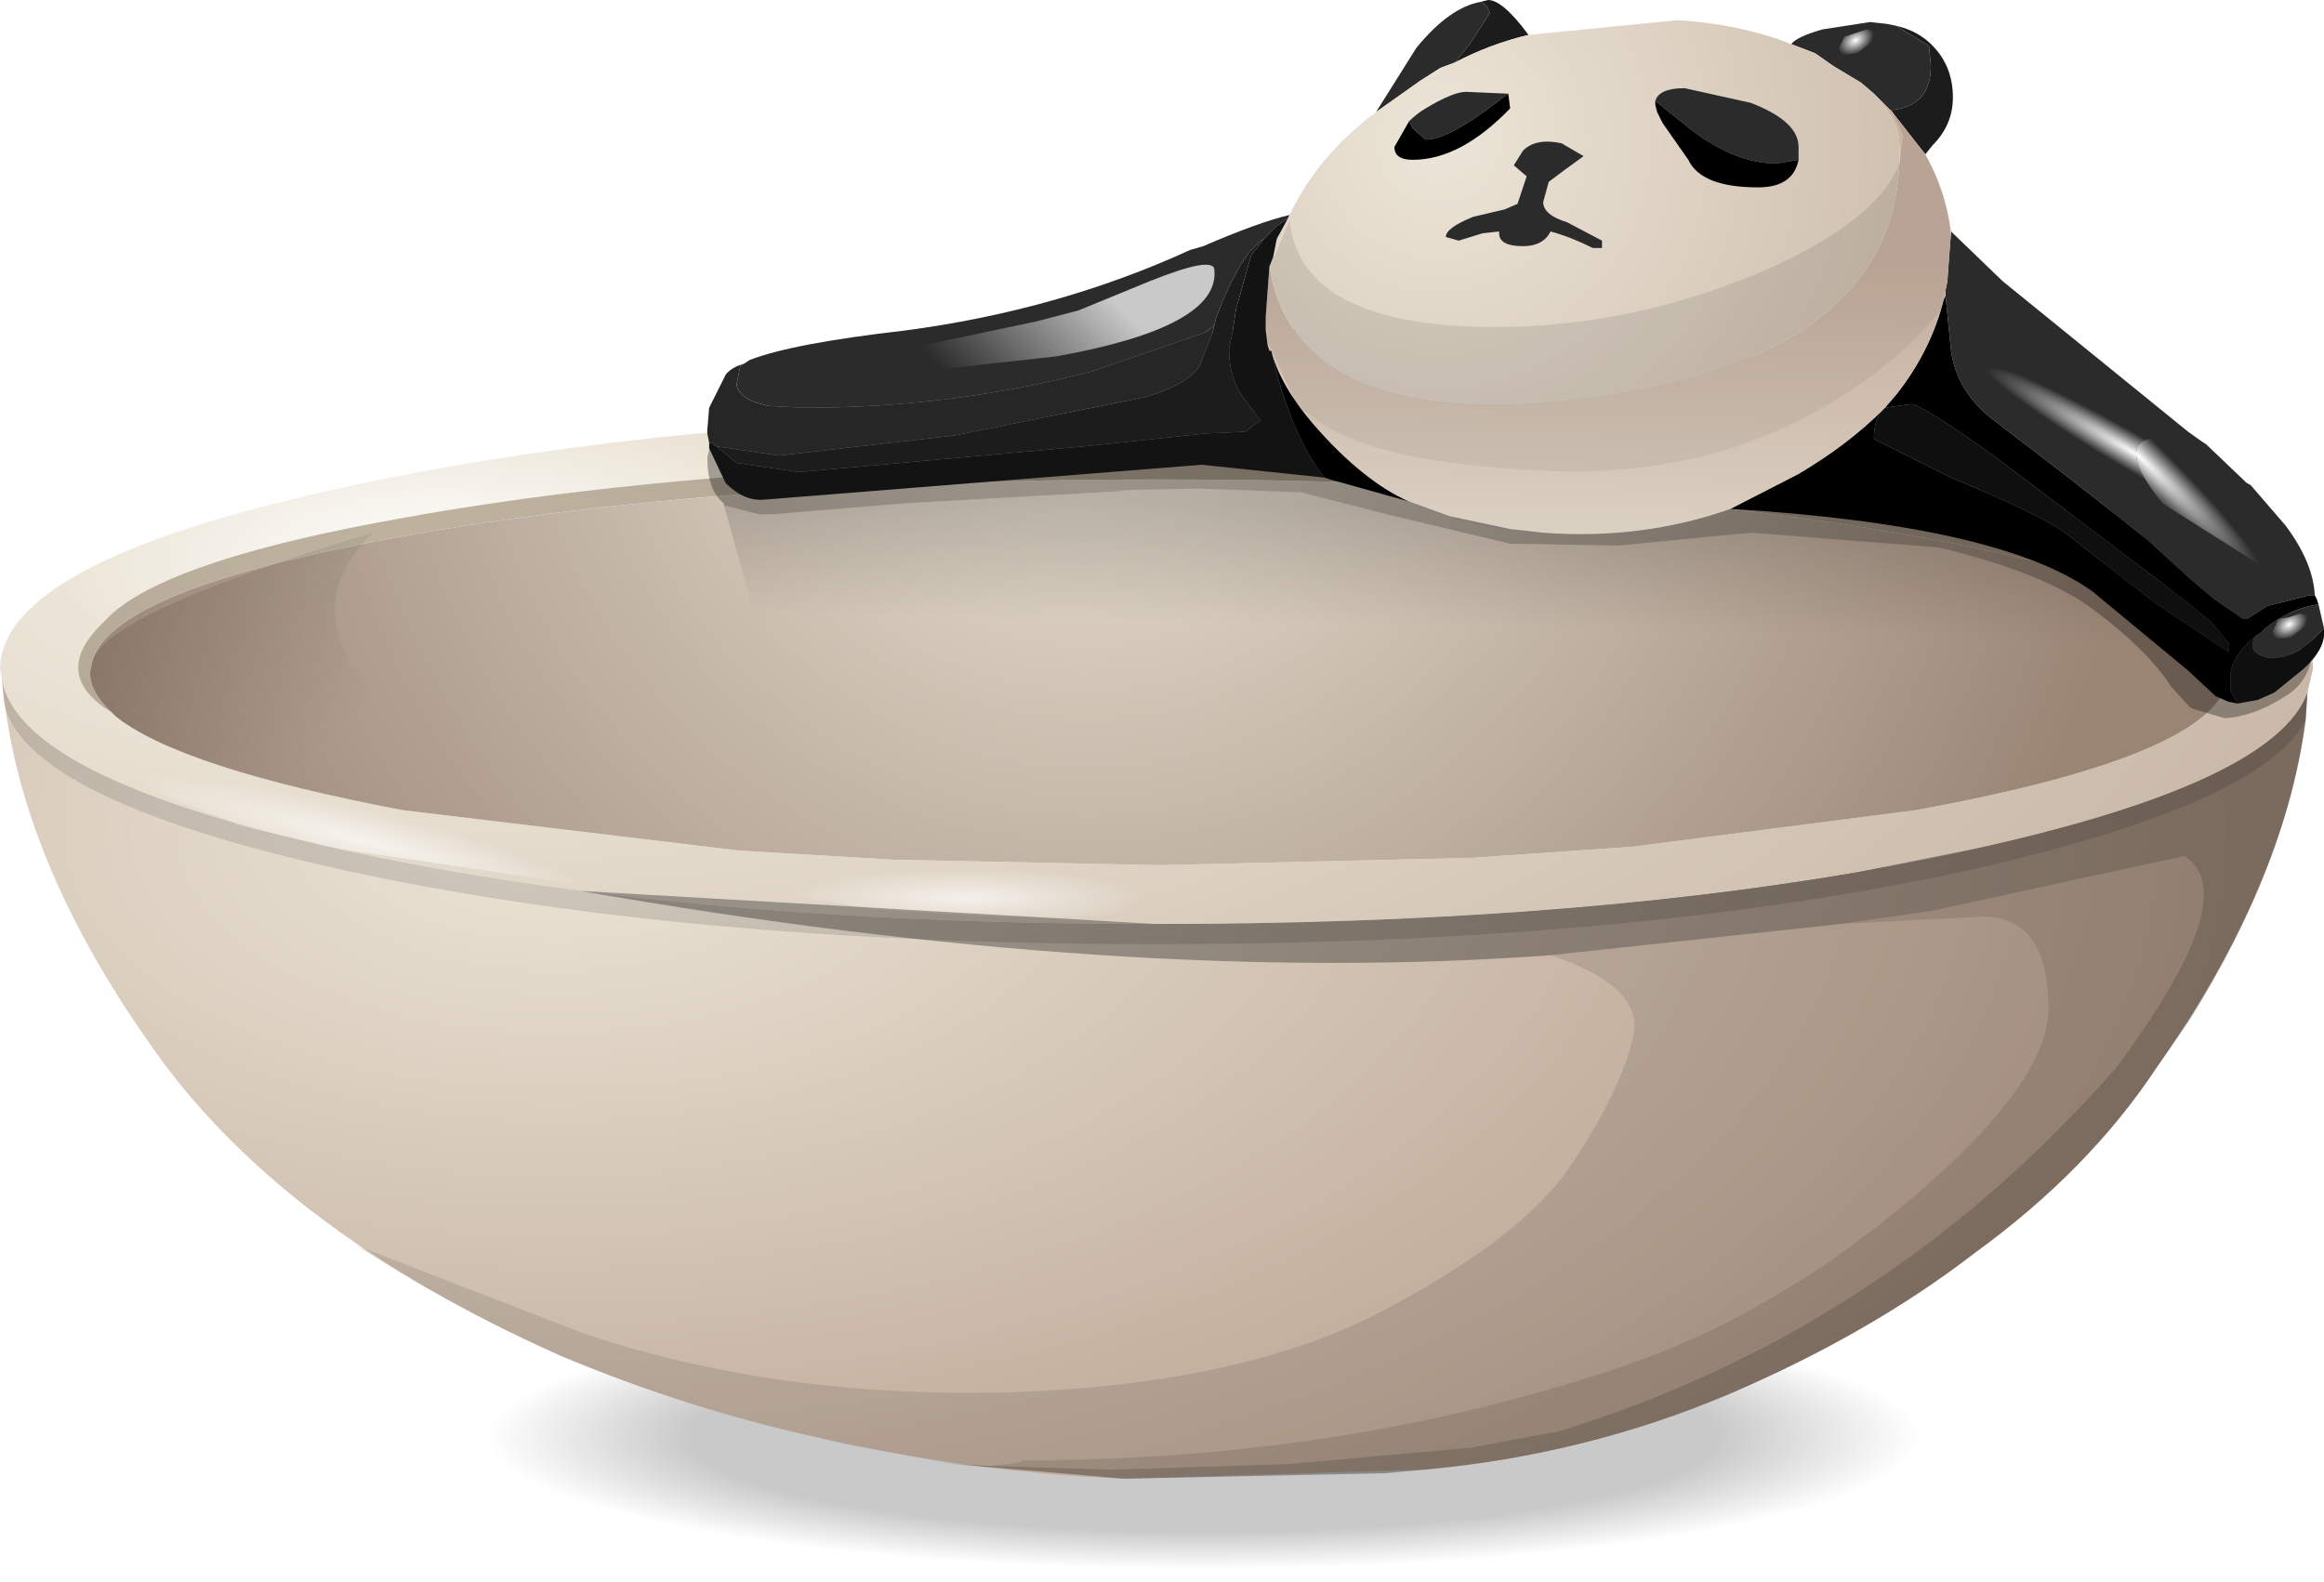 <?xml version="1.0" encoding="UTF-8" standalone="no"?>
<svg xmlns:xlink="http://www.w3.org/1999/xlink" height="43.05px" width="63.25px" xmlns="http://www.w3.org/2000/svg">
  <g transform="matrix(1.0, 0.0, 0.0, 1.0, 0.0, 0.0)">
    <use height="43.05" transform="matrix(1.0, 0.0, 0.0, 1.0, 0.0, 0.0)" width="63.25" xlink:href="#shape0"/>
    <use height="0.0" id="price_tag_pt" transform="matrix(1.0, 0.0, 0.0, 1.0, 31.6, 46.95)" width="0.0" xlink:href="#sprite0"/>
  </g>
  <defs>
    <g id="shape0" transform="matrix(1.0, 0.0, 0.0, 1.0, 0.0, 0.0)">
      <path d="M56.3 41.6 Q54.15 43.0 36.8 43.05 19.5 43.1 13.3 41.65 7.1 40.15 7.1 39.1 7.1 37.95 14.6 37.15 L32.75 36.5 50.85 37.15 Q58.4 37.95 58.4 39.1 58.4 40.15 56.3 41.6" fill="url(#gradient0)" fill-rule="evenodd" stroke="none"/>
      <path d="M62.8 18.85 L62.75 19.6 Q62.15 24.15 58.7 29.05 56.85 31.85 53.75 34.1 50.9 36.3 47.05 37.95 43.15 39.6 38.8 40.0 L30.6 40.25 Q26.65 40.1 22.35 39.15 18.7 38.35 15.25 36.9 7.5 33.45 4.0 28.3 0.75 23.65 0.15 19.3 L0.1 19.0 0.05 18.45 Q0.45 21.15 9.2 23.1 18.45 25.15 31.45 25.15 44.5 25.15 53.75 23.1 61.9 21.3 62.8 18.85" fill="url(#gradient1)" fill-rule="evenodd" stroke="none"/>
      <path d="M0.05 18.45 L0.0 18.2 Q0.05 15.3 9.2 13.3 18.45 11.25 31.45 11.25 44.5 11.25 53.75 13.3 62.95 15.3 62.95 18.2 L62.8 18.85 Q61.9 21.3 53.75 23.1 44.5 25.15 31.45 25.15 18.45 25.15 9.2 23.1 0.45 21.15 0.05 18.45 M60.65 18.05 L60.65 17.8 Q60.65 15.6 52.15 14.1 43.6 12.55 31.55 12.55 19.5 12.55 10.95 14.1 4.75 15.2 3.05 16.7 L2.7 17.05 Q1.4 18.4 3.05 19.4 L3.1 19.45 3.15 19.5 Q4.9 20.9 10.95 22.05 L20.1 23.15 24.3 23.4 31.55 23.55 40.05 23.35 44.4 23.05 52.15 22.05 Q60.65 20.5 60.65 18.3 L60.65 18.05" fill="url(#gradient2)" fill-rule="evenodd" stroke="none"/>
      <path d="M60.65 18.05 Q60.2 16.05 52.15 14.6 43.6 13.05 31.55 13.05 19.5 13.05 10.95 14.6 2.95 16.05 2.5 18.05 L2.45 18.3 Q2.45 18.85 3.05 19.4 1.4 18.4 2.7 17.05 L3.05 16.7 Q4.75 15.2 10.95 14.1 19.5 12.55 31.55 12.55 43.6 12.55 52.15 14.1 60.65 15.6 60.65 17.8 L60.65 18.05" fill="url(#gradient3)" fill-rule="evenodd" stroke="none"/>
      <path d="M3.05 19.4 Q2.45 18.85 2.45 18.3 L2.5 18.05 Q2.95 16.05 10.95 14.6 19.5 13.05 31.55 13.05 43.6 13.05 52.15 14.6 60.2 16.05 60.65 18.05 L60.65 18.3 Q60.65 20.5 52.15 22.05 L44.4 23.05 40.05 23.35 31.55 23.55 24.3 23.4 20.1 23.15 10.95 22.05 Q4.9 20.9 3.15 19.5 L3.1 19.45 3.05 19.4" fill="url(#gradient4)" fill-rule="evenodd" stroke="none"/>
      <path d="M62.75 19.6 Q61.6 21.85 53.75 23.65 44.5 25.7 31.45 25.7 18.45 25.7 9.2 23.65 0.95 21.8 0.15 19.3 L0.1 19.0 0.05 18.45 Q0.45 21.15 9.2 23.1 18.45 25.15 31.45 25.15 44.5 25.15 53.75 23.1 61.9 21.3 62.8 18.85 L62.75 19.6" fill="#000000" fill-opacity="0.122" fill-rule="evenodd" stroke="none"/>
      <path d="M33.1 24.7 L33.1 24.75 33.5 24.85 31.45 25.0 27.05 24.95 23.8 24.75 21.7 24.4 Q20.5 24.05 21.6 24.1 L23.35 23.75 Q24.15 23.3 29.35 23.75 L33.55 24.3 33.6 24.35 33.1 24.7" fill="url(#gradient5)" fill-rule="evenodd" stroke="none"/>
      <path d="M6.45 22.45 L6.3 22.35 Q3.6 21.4 3.8 21.2 L3.85 20.1 Q10.15 22.1 13.4 22.55 L19.7 23.0 Q18.3 24.05 19.65 24.65 L9.2 23.1 6.45 22.45" fill="url(#gradient6)" fill-rule="evenodd" stroke="none"/>
      <path d="M3.1 19.45 L3.05 19.4 Q2.45 18.85 2.45 18.3 L2.5 18.05 Q2.8 16.7 10.15 14.5 6.5 18.05 15.75 22.75 L10.95 22.05 Q4.9 20.9 3.15 19.5 L3.1 19.45" fill="url(#gradient7)" fill-rule="evenodd" stroke="none"/>
      <path d="M42.2 26.0 Q30.65 26.85 15.8 24.25 L31.45 25.15 Q42.3 25.15 50.5 23.75 L53.75 23.1 Q61.9 21.3 62.8 18.85 L62.75 19.6 Q62.25 23.5 59.6 27.75 L58.7 29.05 Q56.85 31.85 53.75 34.1 50.9 36.3 47.05 37.95 43.15 39.6 38.8 40.0 L37.7 40.1 30.6 40.25 25.95 39.85 26.95 39.9 30.25 40.0 35.05 39.85 40.05 39.4 42.45 38.95 Q51.35 36.2 57.6 29.05 61.1 24.35 59.45 23.3 L52.55 24.8 50.1 25.15 42.2 26.0" fill="#000000" fill-opacity="0.318" fill-rule="evenodd" stroke="none"/>
      <path d="M50.1 25.15 L52.55 24.8 59.45 23.3 Q61.1 24.35 57.6 29.05 51.35 36.2 42.45 38.95 L40.05 39.4 35.05 39.85 30.25 40.0 26.95 39.9 27.8 39.8 27.8 39.75 Q36.95 39.75 44.7 37.0 48.5 35.6 52.05 32.6 55.75 29.45 55.75 27.45 55.75 24.95 53.95 24.95 L50.1 25.15" fill="#000000" fill-opacity="0.196" fill-rule="evenodd" stroke="none"/>
      <path d="M42.2 26.0 L50.1 25.15 53.95 24.95 Q55.75 24.95 55.75 27.45 55.75 29.45 52.05 32.6 48.5 35.6 44.7 37.0 36.95 39.75 27.8 39.75 L27.8 39.8 26.95 39.9 25.95 39.85 22.95 39.3 22.35 39.15 Q18.7 38.35 15.25 36.9 12.15 35.5 9.7 33.9 L15.9 36.3 Q21.1 38.05 27.4 37.9 33.75 37.7 37.6 35.7 41.5 33.65 42.8 31.65 44.15 29.6 44.45 28.2 44.75 26.85 42.2 26.0" fill="#000000" fill-opacity="0.102" fill-rule="evenodd" stroke="none"/>
      <path d="M19.7 13.75 L19.7 13.7 Q19.25 13.35 19.25 12.45 L19.35 12.05 19.95 11.4 20.5 11.15 20.9 11.05 Q22.1 10.55 23.15 10.4 L28.2 9.45 32.8 9.05 33.0 9.05 33.55 9.0 34.45 9.0 35.2 8.95 36.75 8.95 44.85 9.3 47.7 9.7 51.6 10.75 Q52.7 11.15 53.65 11.65 L57.45 13.9 59.85 15.6 60.9 16.65 62.2 17.75 Q62.55 18.0 62.95 17.15 63.05 18.45 62.2 18.95 61.35 19.5 60.55 19.55 L59.7 19.3 59.6 19.25 59.1 18.7 Q58.45 17.7 57.05 16.65 55.7 15.6 52.75 14.9 L47.65 14.5 44.05 14.85 41.1 14.8 37.95 14.05 35.4 13.4 32.6 13.3 30.05 13.35 30.85 13.35 24.6 13.7 21.0 14.0 20.65 14.0 19.7 13.75" fill="#000000" fill-opacity="0.318" fill-rule="evenodd" stroke="none"/>
      <path d="M19.7 13.75 L20.65 14.0 21.0 14.0 24.6 13.7 30.85 13.35 30.05 13.35 32.6 13.3 35.4 13.4 37.95 14.05 41.1 14.8 44.05 14.85 47.65 14.5 52.75 14.9 Q55.7 15.6 57.05 16.65 58.45 17.7 59.1 18.7 L59.6 19.25 59.7 19.3 Q59.95 19.7 56.25 21.15 L56.2 21.2 Q46.8 14.8 22.0 21.95 L19.7 13.75" fill="url(#gradient8)" fill-rule="evenodd" stroke="none"/>
      <path d="M53.1 6.3 L54.5 7.65 59.55 11.75 59.9 12.0 60.05 12.1 61.15 13.15 61.25 13.2 62.2 14.3 Q62.95 15.3 63.0 16.2 L62.85 16.2 61.7 16.5 61.15 16.85 61.05 16.85 60.25 16.3 59.6 15.75 58.45 14.7 57.45 13.9 56.3 13.0 54.15 11.35 Q53.25 10.6 53.1 9.55 L52.95 8.05 52.95 7.9 53.0 7.65 53.1 6.3 M63.1 16.45 L63.25 17.1 62.9 17.45 Q62.4 17.9 61.9 17.9 L61.7 17.9 Q61.3 17.8 61.3 17.55 L61.35 17.35 61.4 17.3 61.55 17.2 61.65 17.1 Q62.35 16.55 63.1 16.45 M20.25 9.9 L20.4 9.8 Q21.55 9.35 24.6 9.0 28.8 8.45 32.4 6.8 L32.75 6.7 Q34.25 6.05 35.1 5.85 L35.05 5.95 34.75 6.15 34.4 6.5 Q33.75 6.9 33.1 8.65 L33.05 8.85 32.8 9.05 29.75 10.1 Q25.95 11.1 21.9 11.1 L20.9 11.05 20.55 10.95 Q20.05 10.75 20.05 10.45 L20.15 9.95 20.25 9.9 M37.45 3.05 L38.55 1.3 Q39.45 0.2 40.3 0.05 L40.45 0.15 40.55 0.35 40.0 1.2 39.6 1.7 39.2 1.85 38.65 2.2 37.45 3.05 M48.75 1.2 Q48.9 1.0 49.6 0.8 L50.9 0.6 51.35 0.65 51.6 0.7 52.5 1.25 52.55 1.8 Q52.55 2.9 51.45 3.0 L51.05 2.6 51.0 2.55 50.65 2.25 49.9 1.8 49.4 1.45 48.75 1.2" fill="#2b2b2b" fill-rule="evenodd" stroke="none"/>
      <path d="M63.0 16.2 L63.05 16.3 63.1 16.45 Q62.35 16.55 61.65 17.1 L61.55 17.2 61.4 17.3 61.35 17.35 Q60.7 17.9 60.7 18.45 L60.7 18.8 60.9 19.15 60.65 19.1 60.3 18.95 59.55 18.25 56.95 16.1 Q54.45 14.3 47.1 13.85 L48.95 12.9 Q50.3 12.1 51.25 11.15 51.0 11.4 51.0 11.95 L53.1 13.0 Q55.5 14.0 56.2 14.5 L58.7 16.45 60.65 17.75 60.65 17.5 60.2 16.95 59.6 16.45 57.5 14.85 54.25 12.4 Q52.3 11.0 52.0 11.0 L51.3 11.1 51.6 10.75 Q52.55 9.55 52.9 8.15 L52.95 8.05 53.1 9.55 Q53.25 10.6 54.15 11.35 L56.3 13.0 57.45 13.9 58.45 14.7 59.6 15.75 60.25 16.3 61.05 16.85 61.15 16.85 61.7 16.5 62.85 16.2 63.0 16.2 M38.35 13.65 L36.2 13.05 36.05 13.0 Q35.1 11.8 34.6 9.55 34.85 10.5 35.75 11.55 37.1 13.1 38.35 13.65" fill="#000000" fill-rule="evenodd" stroke="none"/>
      <path d="M63.25 17.1 L63.25 17.15 Q63.3 17.65 62.7 18.2 L61.9 18.85 61.45 19.05 60.9 19.15 60.7 18.8 60.7 18.45 Q60.7 17.9 61.35 17.35 L61.3 17.55 Q61.3 17.8 61.7 17.9 L61.9 17.9 Q62.4 17.9 62.9 17.45 L63.25 17.1 M51.3 11.1 L52.0 11.0 Q52.3 11.0 54.25 12.4 L57.5 14.85 59.6 16.45 60.2 16.95 60.65 17.5 60.65 17.75 58.7 16.45 56.2 14.5 Q55.5 14.0 53.1 13.0 L51.0 11.95 Q51.0 11.4 51.25 11.15 L51.3 11.1" fill="#0f0f0f" fill-rule="evenodd" stroke="none"/>
      <path d="M40.3 0.05 L40.5 0.0 Q40.9 0.0 41.6 0.95 40.55 1.2 39.6 1.7 L40.0 1.2 40.55 0.35 40.45 0.15 40.3 0.05 M51.6 0.7 Q52.25 0.85 52.65 1.3 53.15 1.85 53.15 2.65 53.15 3.4 52.6 3.95 L52.4 4.2 51.5 3.05 51.45 3.0 Q52.55 2.9 52.55 1.8 L52.5 1.25 51.6 0.7 M34.4 6.5 L34.05 6.95 33.8 7.85 33.7 8.2 33.65 8.35 33.55 9.0 33.45 9.5 Q33.45 10.35 33.9 10.9 L34.3 11.45 33.9 11.75 32.8 11.8 29.5 12.15 21.75 12.85 20.05 12.6 19.5 12.15 21.2 12.4 26.0 11.85 31.2 10.8 Q32.35 10.45 32.65 9.95 L33.0 9.05 33.05 8.85 33.1 8.65 Q33.75 6.9 34.4 6.5" fill="#1c1c1c" fill-rule="evenodd" stroke="none"/>
      <path d="M47.1 13.85 Q44.7 14.7 42.0 14.5 L41.1 14.4 39.45 14.05 38.35 13.65 Q37.1 13.1 35.75 11.55 34.85 10.5 34.6 9.55 L34.55 9.55 34.5 9.4 34.45 9.0 34.45 8.6 34.55 7.25 Q34.7 8.25 35.2 8.95 37.05 11.7 43.6 10.8 46.0 10.45 47.7 9.7 51.75 7.95 51.7 4.05 51.7 3.45 51.35 3.0 L51.05 2.6 51.45 3.0 51.5 3.05 52.4 4.2 Q52.95 5.2 53.1 6.3 L53.0 7.65 52.95 7.9 52.95 8.05 52.9 8.15 Q52.55 9.55 51.6 10.75 L51.3 11.1 51.25 11.15 Q50.3 12.1 48.95 12.9 L47.1 13.85" fill="url(#gradient9)" fill-rule="evenodd" stroke="none"/>
      <path d="M35.1 5.85 Q35.85 4.25 37.45 3.05 L38.65 2.2 39.2 1.85 39.6 1.7 Q40.55 1.2 41.6 0.95 L45.65 0.55 Q47.35 0.65 48.75 1.2 L49.4 1.45 49.9 1.8 50.65 2.25 51.0 2.55 51.05 2.6 51.35 3.0 Q51.7 3.45 51.7 4.05 51.75 7.95 47.7 9.7 46.0 10.45 43.6 10.8 37.05 11.7 35.2 8.95 34.7 8.25 34.55 7.25 L34.65 7.0 34.75 6.5 35.05 5.95 35.1 5.85" fill="url(#gradient10)" fill-rule="evenodd" stroke="none"/>
      <path d="M36.05 13.0 L32.7 12.65 20.8 13.6 Q20.25 13.65 19.75 13.15 L19.3 12.2 19.3 12.1 19.3 12.05 19.35 12.05 19.5 12.15 20.05 12.6 21.75 12.85 29.5 12.15 32.8 11.8 33.9 11.75 34.3 11.45 33.9 10.9 Q33.45 10.35 33.45 9.5 L33.55 9.0 33.65 8.35 33.7 8.2 33.8 7.85 34.05 6.95 34.4 6.5 34.75 6.15 35.05 5.95 34.75 6.5 34.65 7.0 34.55 7.25 34.45 8.6 34.45 9.0 34.5 9.4 34.55 9.55 34.6 9.55 Q35.1 11.8 36.05 13.0" fill="#131313" fill-rule="evenodd" stroke="none"/>
      <path d="M19.3 12.05 L19.25 11.8 19.25 11.7 19.3 11.1 19.5 10.7 19.75 10.2 Q19.9 10.0 20.25 9.9 L20.15 9.95 20.05 10.45 Q20.05 10.75 20.55 10.95 L20.9 11.05 21.9 11.1 Q25.95 11.1 29.75 10.1 L32.8 9.05 33.05 8.85 33.0 9.05 32.65 9.95 Q32.35 10.45 31.2 10.8 L26.0 11.85 21.2 12.4 19.5 12.15 19.35 12.05 19.3 12.05" fill="#262626" fill-rule="evenodd" stroke="none"/>
      <path d="M35.3 11.05 L34.5 9.3 34.45 8.6 34.55 7.25 34.6 7.1 34.7 6.95 35.1 6.0 Q35.4 8.9 40.7 8.9 44.45 8.9 48.05 7.35 51.1 6.0 51.7 4.45 L51.8 3.7 51.5 3.05 Q53.45 5.05 53.0 7.65 L52.9 8.15 52.85 8.4 Q51.5 10.1 49.15 11.35 45.9 13.05 41.8 12.8 37.65 12.6 36.0 11.55 L35.3 11.05" fill="#000000" fill-opacity="0.094" fill-rule="evenodd" stroke="none"/>
      <path d="M52.85 8.4 Q52.05 11.15 48.95 12.9 L47.1 13.85 Q44.7 14.7 42.0 14.5 39.95 14.4 38.35 13.65 37.1 13.1 35.75 11.55 L35.3 11.05 36.0 11.55 Q37.65 12.6 41.8 12.8 45.9 13.05 49.15 11.35 51.5 10.1 52.85 8.4" fill="#000000" fill-opacity="0.043" fill-rule="evenodd" stroke="none"/>
      <path d="M45.05 2.75 Q45.15 2.4 45.85 2.4 L47.65 2.8 Q48.95 3.3 48.95 4.0 L48.95 4.35 48.35 4.45 Q47.25 4.45 46.05 3.55 L45.05 2.75 M41.05 2.55 L40.45 3.0 Q39.35 3.8 38.8 3.8 L38.45 3.5 38.35 3.3 Q38.55 3.1 38.8 2.95 39.55 2.5 39.9 2.5 L41.05 2.55 M41.45 4.1 Q41.8 3.75 42.5 3.9 L43.1 4.25 42.55 4.65 42.15 4.95 42.0 5.5 Q42.0 5.85 42.65 6.05 L43.6 6.55 43.6 6.75 43.35 6.75 Q42.75 6.45 42.2 6.3 42.0 6.7 41.45 6.7 40.8 6.7 40.8 6.35 L40.8 6.3 40.35 6.35 39.7 6.55 39.35 6.45 Q39.35 6.2 40.1 5.9 L40.95 5.7 41.3 5.55 41.55 4.8 41.2 4.5 41.45 4.1" fill="#2b2b2b" fill-rule="evenodd" stroke="none"/>
      <path d="M45.05 2.75 L46.05 3.55 Q47.25 4.45 48.35 4.45 L48.95 4.35 Q48.8 5.1 47.85 5.1 46.3 5.1 45.95 4.35 L45.25 3.35 45.1 3.05 45.05 2.85 45.05 2.75 M41.05 2.55 L41.1 2.95 Q39.75 4.35 38.45 4.35 37.95 4.35 37.95 4.0 L38.35 3.3 38.45 3.5 38.8 3.8 Q39.35 3.8 40.45 3.0 L41.05 2.55" fill="#000000" fill-rule="evenodd" stroke="none"/>
      <path d="M62.8 16.75 L62.8 17.0 62.35 17.35 61.9 17.4 61.85 17.2 62.0 16.85 62.3 16.8 62.6 16.7 62.8 16.75" fill="url(#gradient11)" fill-rule="evenodd" stroke="none"/>
      <path d="M59.35 12.35 L59.6 12.5 61.35 14.35 61.95 15.5 Q62.3 15.85 61.7 15.5 L58.85 13.7 Q57.45 11.95 58.8 11.9 L59.35 12.35" fill="url(#gradient12)" fill-rule="evenodd" stroke="none"/>
      <path d="M51.0 0.85 L51.0 1.1 50.55 1.45 50.1 1.5 50.05 1.3 50.2 1.0 50.5 0.9 50.8 0.8 51.0 0.85" fill="url(#gradient13)" fill-rule="evenodd" stroke="none"/>
      <path d="M58.85 13.7 Q53.15 10.05 53.7 10.05 L54.5 10.05 Q54.95 10.05 56.5 10.8 57.75 11.25 58.8 11.9 L59.45 12.3 59.35 12.35 58.8 11.9 Q57.45 11.95 58.85 13.7" fill="url(#gradient14)" fill-rule="evenodd" stroke="none"/>
      <path d="M22.9 10.35 Q21.4 10.15 24.4 9.55 L28.2 8.75 29.35 8.45 31.3 7.65 Q33.05 6.95 33.05 7.35 33.2 8.9 28.75 9.7 L22.9 10.35" fill="url(#gradient15)" fill-rule="evenodd" stroke="none"/>
    </g>
    <radialGradient cx="0" cy="0" gradientTransform="matrix(0.027, 0.0, 0.0, 0.005, 32.75, 39.1)" gradientUnits="userSpaceOnUse" id="gradient0" r="819.2" spreadMethod="pad">
      <stop offset="0.631" stop-color="#000000" stop-opacity="0.212"/>
      <stop offset="0.882" stop-color="#000000" stop-opacity="0.0"/>
    </radialGradient>
    <radialGradient cx="0" cy="0" gradientTransform="matrix(0.056, 0.0, 0.0, 0.03, 15.15, 22.5)" gradientUnits="userSpaceOnUse" id="gradient1" r="819.2" spreadMethod="pad">
      <stop offset="0.0" stop-color="#ece5d7"/>
      <stop offset="1.0" stop-color="#b49c8a"/>
    </radialGradient>
    <radialGradient cx="0" cy="0" gradientTransform="matrix(0.096, 0.0, 0.0, 0.037, 12.1, 15.3)" gradientUnits="userSpaceOnUse" id="gradient2" r="819.2" spreadMethod="pad">
      <stop offset="0.0" stop-color="#ffffff"/>
      <stop offset="0.133" stop-color="#ece5d7"/>
      <stop offset="1.0" stop-color="#b49c8a"/>
    </radialGradient>
    <radialGradient cx="0" cy="0" gradientTransform="matrix(0.096, 0.0, 0.0, 0.037, 12.1, 15.3)" gradientUnits="userSpaceOnUse" id="gradient3" r="819.2" spreadMethod="pad">
      <stop offset="0.0" stop-color="#beb4a0"/>
      <stop offset="1.0" stop-color="#8d796b"/>
    </radialGradient>
    <radialGradient cx="0" cy="0" gradientTransform="matrix(0.036, 0.0, 0.0, 0.036, 29.6, 9.0)" gradientUnits="userSpaceOnUse" id="gradient4" r="819.2" spreadMethod="pad">
      <stop offset="0.0" stop-color="#ece5d7"/>
      <stop offset="0.988" stop-color="#9a8575"/>
    </radialGradient>
    <radialGradient cx="0" cy="0" gradientTransform="matrix(0.006, 0.0, 0.0, 0.001, 26.25, 24.45)" gradientUnits="userSpaceOnUse" id="gradient5" r="819.2" spreadMethod="pad">
      <stop offset="0.0" stop-color="#ffffff" stop-opacity="0.663"/>
      <stop offset="1.0" stop-color="#ffffff" stop-opacity="0.0"/>
    </radialGradient>
    <radialGradient cx="0" cy="0" gradientTransform="matrix(0.008, 0.002, -3.0E-4, 0.001, 9.95, 22.9)" gradientUnits="userSpaceOnUse" id="gradient6" r="819.2" spreadMethod="pad">
      <stop offset="0.0" stop-color="#ffffff" stop-opacity="0.663"/>
      <stop offset="1.0" stop-color="#ffffff" stop-opacity="0.0"/>
    </radialGradient>
    <linearGradient gradientTransform="matrix(0.004, 0.004, -0.003, 0.003, 3.35, 19.25)" gradientUnits="userSpaceOnUse" id="gradient7" spreadMethod="pad" x1="-819.2" x2="819.2">
      <stop offset="0.0" stop-color="#000000" stop-opacity="0.176"/>
      <stop offset="1.0" stop-color="#000000" stop-opacity="0.0"/>
    </linearGradient>
    <linearGradient gradientTransform="matrix(0.0, 0.002, -0.005, -1.0E-4, 39.9, 15.45)" gradientUnits="userSpaceOnUse" id="gradient8" spreadMethod="pad" x1="-819.2" x2="819.2">
      <stop offset="0.0" stop-color="#000000" stop-opacity="0.176"/>
      <stop offset="1.0" stop-color="#000000" stop-opacity="0.0"/>
    </linearGradient>
    <linearGradient gradientTransform="matrix(2.0E-4, -0.006, 0.007, 2.0E-4, 46.25, 11.95)" gradientUnits="userSpaceOnUse" id="gradient9" spreadMethod="pad" x1="-819.2" x2="819.2">
      <stop offset="0.0" stop-color="#ece5d7"/>
      <stop offset="1.0" stop-color="#ccb4a3"/>
    </linearGradient>
    <radialGradient cx="0" cy="0" gradientTransform="matrix(0.031, 0.0, 0.0, 0.031, 39.15, 3.85)" gradientUnits="userSpaceOnUse" id="gradient10" r="819.2" spreadMethod="pad">
      <stop offset="0.0" stop-color="#ece5d7"/>
      <stop offset="1.0" stop-color="#b49c8a"/>
    </radialGradient>
    <radialGradient cx="0" cy="0" gradientTransform="matrix(6.0E-4, -1.0E-4, -1.0E-4, 5.0E-4, 62.3, 17.0)" gradientUnits="userSpaceOnUse" id="gradient11" r="819.2" spreadMethod="pad">
      <stop offset="0.0" stop-color="#ffffff"/>
      <stop offset="1.0" stop-color="#ffffff" stop-opacity="0.0"/>
    </radialGradient>
    <radialGradient cx="0" cy="0" gradientTransform="matrix(0.004, 0.004, -0.001, 0.0, 58.2, 12.4)" gradientUnits="userSpaceOnUse" id="gradient12" r="819.2" spreadMethod="pad">
      <stop offset="0.0" stop-color="#ffffff"/>
      <stop offset="1.0" stop-color="#ffffff" stop-opacity="0.0"/>
    </radialGradient>
    <radialGradient cx="0" cy="0" gradientTransform="matrix(6.0E-4, -1.0E-4, -1.0E-4, 5.0E-4, 50.5, 1.1)" gradientUnits="userSpaceOnUse" id="gradient13" r="819.2" spreadMethod="pad">
      <stop offset="0.0" stop-color="#ffffff"/>
      <stop offset="1.0" stop-color="#ffffff" stop-opacity="0.0"/>
    </radialGradient>
    <radialGradient cx="0" cy="0" gradientTransform="matrix(0.005, 0.003, -0.001, 1.0E-4, 58.2, 12.4)" gradientUnits="userSpaceOnUse" id="gradient14" r="819.2" spreadMethod="pad">
      <stop offset="0.0" stop-color="#ffffff"/>
      <stop offset="1.0" stop-color="#ffffff" stop-opacity="0.0"/>
    </radialGradient>
    <linearGradient gradientTransform="matrix(-0.002, 0.002, -0.001, -0.001, 27.9, 9.05)" gradientUnits="userSpaceOnUse" id="gradient15" spreadMethod="pad" x1="-819.2" x2="819.2">
      <stop offset="0.0" stop-color="#ffffff" stop-opacity="0.745"/>
      <stop offset="1.0" stop-color="#ffffff" stop-opacity="0.0"/>
    </linearGradient>
  </defs>
</svg>
